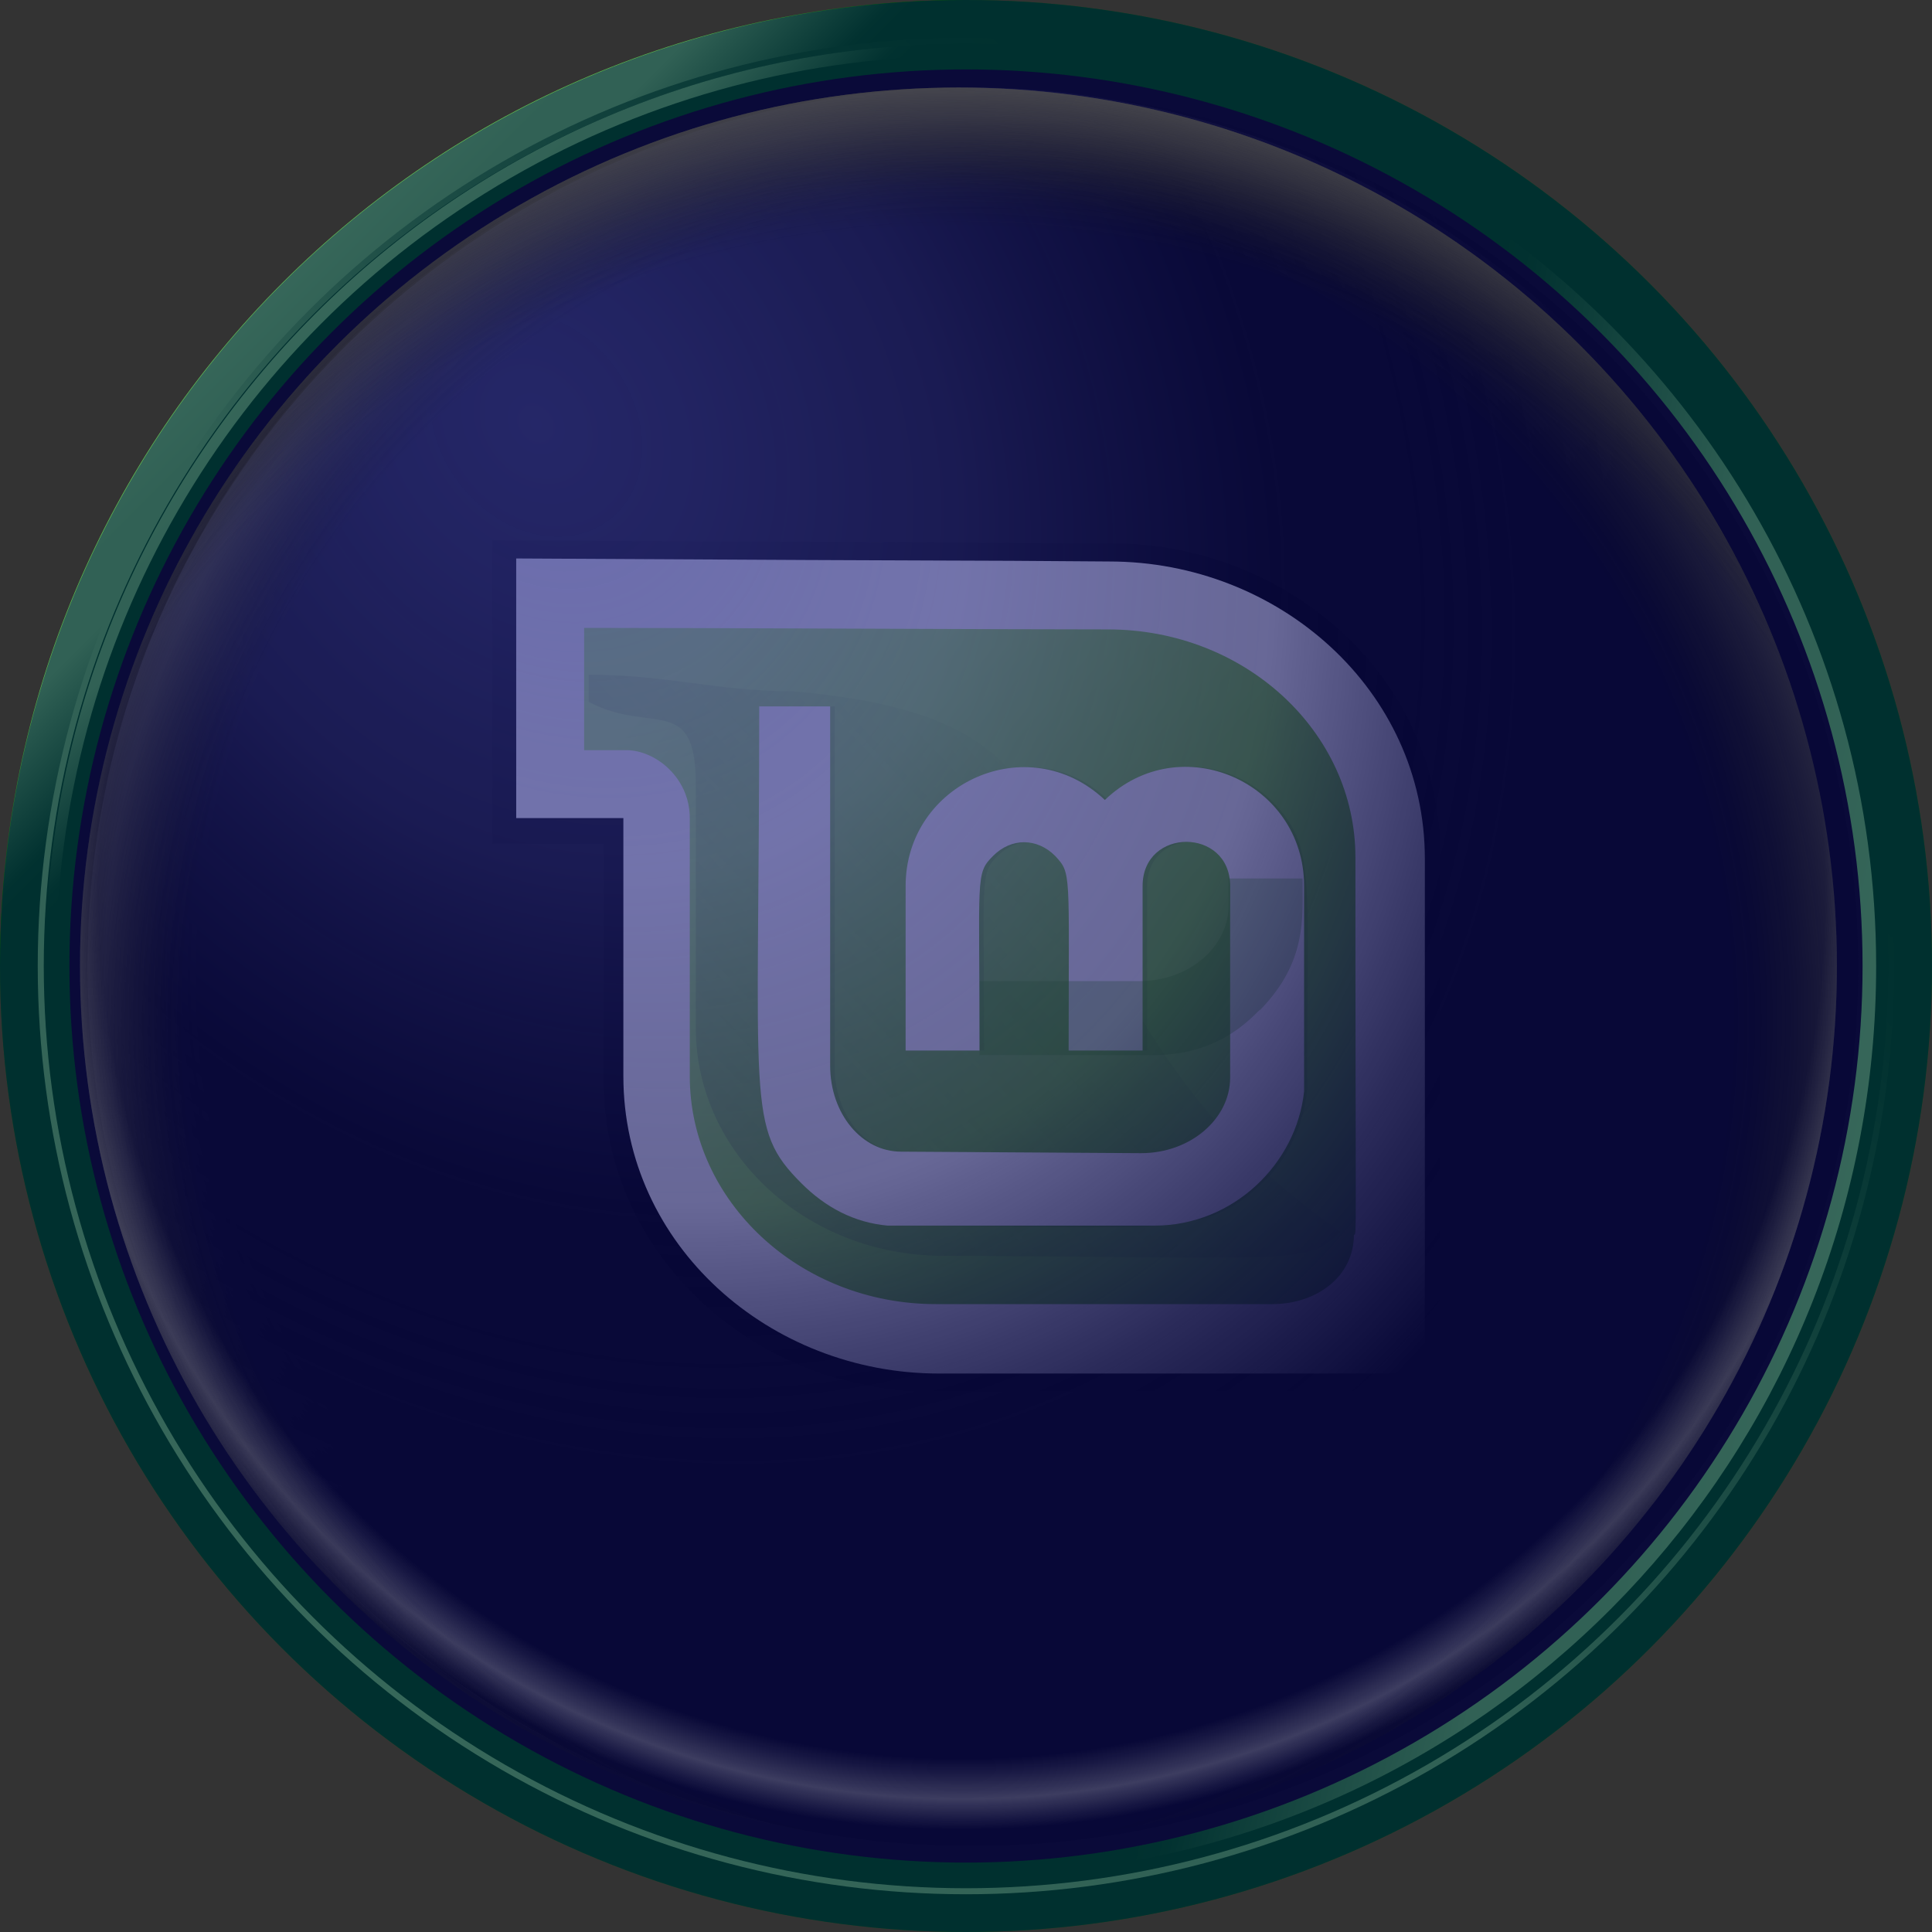 <?xml version="1.0" encoding="utf-8"?>
<!-- Generator: Adobe Illustrator 23.0.1, SVG Export Plug-In . SVG Version: 6.00 Build 0)  -->
<svg version="1.1" id="os_x5F_mint" xmlns="http://www.w3.org/2000/svg" xmlns:xlink="http://www.w3.org/1999/xlink" x="0px"
	 y="0px" viewBox="0 0 128 128" style="enable-background:new 0 0 128 128;" xml:space="preserve">
<rect x="0" y="0" width="128" height="128" fill="#333333" stroke="none"/>
<g id="Base_Disc">
	<g>
		<ellipse style="fill:#006000;" cx="64" cy="64" rx="64" ry="64"/>
		
			<linearGradient id="SVGID_1_" gradientUnits="userSpaceOnUse" x1="18.727" y1="-1564.631" x2="31.997" y2="-1577.902" gradientTransform="matrix(1 0 0 -1 0 -1545.89)">
			<stop  offset="0" style="stop-color:#6DCE55"/>
			<stop  offset="0.229" style="stop-color:#62C24C"/>
			<stop  offset="0.402" style="stop-color:#62C24C"/>
			<stop  offset="0.821" style="stop-color:#046403"/>
			<stop  offset="0.889" style="stop-color:#006000"/>
			<stop  offset="1" style="stop-color:#006000"/>
		</linearGradient>
		<path style="fill:url(#SVGID_1_);" d="M0,64C0,28.6,28.6,0,64,0C53.6,10.4,0,64,0,64z"/>
	</g>
	
		<linearGradient id="SVGID_2_" gradientUnits="userSpaceOnUse" x1="20.558" y1="2339.9" x2="107.499" y2="2252.959" gradientTransform="matrix(1 0 0 1 0 -2232.43)">
		<stop  offset="0" style="stop-color:#6DCE55"/>
		<stop  offset="0.229" style="stop-color:#62C24C"/>
		<stop  offset="0.402" style="stop-color:#62C24C"/>
		<stop  offset="0.821" style="stop-color:#046403"/>
		<stop  offset="0.889" style="stop-color:#006000"/>
		<stop  offset="1" style="stop-color:#006000"/>
	</linearGradient>
	<ellipse style="fill:url(#SVGID_2_);" cx="64" cy="64" rx="61.5" ry="61.5"/>
	<g>
		<ellipse style="fill:#006000;" cx="64" cy="64" rx="61.1" ry="61.1"/>
		
			<linearGradient id="SVGID_3_" gradientUnits="userSpaceOnUse" x1="-26.268" y1="-1590.18" x2="-13.622" y2="-1602.826" gradientTransform="matrix(1 0 0 -1 47.1 -1569.39)">
			<stop  offset="0" style="stop-color:#6DCE55"/>
			<stop  offset="0.229" style="stop-color:#62C24C"/>
			<stop  offset="0.402" style="stop-color:#62C24C"/>
			<stop  offset="0.821" style="stop-color:#046403"/>
			<stop  offset="0.889" style="stop-color:#006000"/>
			<stop  offset="1" style="stop-color:#006000"/>
		</linearGradient>
		<path style="fill:url(#SVGID_3_);" d="M3,64C3,30.3,30.3,2.9,64,2.9C54.1,12.9,3,64,3,64z"/>
	</g>
	<ellipse style="fill:#006000;" cx="64" cy="64" rx="60.3" ry="60.3"/>
	
		<linearGradient id="SVGID_4_" gradientUnits="userSpaceOnUse" x1="122.745" y1="-1623.347" x2="82.182" y2="-1613.982" gradientTransform="matrix(1 0 0 -1 0 -1545.89)">
		<stop  offset="0" style="stop-color:#6DCE55"/>
		<stop  offset="0.229" style="stop-color:#62C24C"/>
		<stop  offset="0.402" style="stop-color:#62C24C"/>
		<stop  offset="0.821" style="stop-color:#046403"/>
		<stop  offset="0.889" style="stop-color:#006000"/>
		<stop  offset="1" style="stop-color:#006000"/>
	</linearGradient>
	<path style="fill:url(#SVGID_4_);" d="M95,12.4L70.2,124c30.4-3.1,54.1-28.7,54.1-60C124.3,42.1,112.5,22.9,95,12.4z"/>
	<ellipse id="Black_Fill" style="fill:#141414;" cx="64" cy="64" rx="59.4" ry="59.4"/>
</g>
<g id="Black_Fill_with_Highlights">
	<ellipse id="Black_Fill_2_" style="fill:#141414;" cx="64" cy="64" rx="58.2" ry="58.2"/>
	
		<radialGradient id="SVGID_5_" cx="110.186" cy="2340.073" r="111.936" gradientTransform="matrix(0.572 0 0 0.572 1.055 -1273.781)" gradientUnits="userSpaceOnUse">
		<stop  offset="0" style="stop-color:#141414;stop-opacity:0"/>
		<stop  offset="0.791" style="stop-color:#141414;stop-opacity:0"/>
		<stop  offset="0.892" style="stop-color:#C8C8C8;stop-opacity:0.2"/>
		<stop  offset="1" style="stop-color:#000000;stop-opacity:0"/>
	</radialGradient>
	<ellipse style="fill:url(#SVGID_5_);" cx="64" cy="64" rx="58.2" ry="58.2"/>
</g>
<g id="Icon">
	<g>
		<path id="path3543" style="opacity:0.26;fill-rule:evenodd;clip-rule:evenodd;enable-background:new    ;" d="M61.8,92.2
			C50.1,92.2,40,83.3,40,71.6c0-14.3,0-11,0-15.7h-7.4V35.8c36.6,0.2,28,0.1,41,0.2c11.7,0,21.8,8.8,21.8,20.5v35.6
			C94.9,92.2,61.5,92.2,61.8,92.2z"/>
		
			<linearGradient id="path2576_1_" gradientUnits="userSpaceOnUse" x1="87.223" y1="-261.592" x2="98.985" y2="-271.521" gradientTransform="matrix(2.684 0 0 -2.684 -189.231 -657.772)">
			<stop  offset="0" style="stop-color:#BEF589"/>
			<stop  offset="1" style="stop-color:#7BC53E"/>
		</linearGradient>
		<path id="path2576" style="fill-rule:evenodd;clip-rule:evenodd;fill:url(#path2576_1_);" d="M91.1,56.5c0-8.7-7.6-15.7-17-15.7
			c-7.3,0-26.9-0.1-36.2-0.1v9.5c9,0,7.4-1.7,7.4,21.4c0,8.7,7.6,15.7,17,15.7h23.2c3,0,5.6-1.9,5.6-4.8
			C91.1,84.1,91.1,58.1,91.1,56.5z"/>
		
			<linearGradient id="path3419_1_" gradientUnits="userSpaceOnUse" x1="85.48" y1="-262.742" x2="94.708" y2="-254.079" gradientTransform="matrix(2.579 0 0 -2.579 -172.623 -599.363)">
			<stop  offset="0" style="stop-color:#3C3C3C"/>
			<stop  offset="1" style="stop-color:#000000;stop-opacity:0.114"/>
		</linearGradient>
		<path id="path3419" style="opacity:0.175;fill:url(#path3419_1_);enable-background:new    ;" d="M88.8,81.6
			c-5.9-4.1-10.1-8.8-13.7-15c-7-12.9-5.3-19.3-22.6-20.8c-5,0-8.3-1.1-13.5-1.1v1.8c4.2,2.2,7.1-0.6,7.1,5.5l0,16.1
			c0,8.3,7.3,15.1,16.4,15.1C86.5,83.3,86.6,83.8,88.8,81.6z"/>
		<path id="path2620" style="fill-rule:evenodd;clip-rule:evenodd;fill-opacity:8.040203e-02;" d="M60.3,58.7v10.9h4.9
			c0-11.6-0.3-11.7,0.9-12.9c1.2-1.2,2.9-1.2,4.1,0c1.1,1.2,0.9,0.9,0.9,12.9H76V58.7c0-3.9,5.8-3.9,5.8,0l0,12.7c0,2.7-2.6,5-5.9,5
			L60,76.4c-2.6,0-4.7-2.5-4.7-5.7V46.8h-4.7c0,26.5-0.9,27.9,2.8,31.6c3,3,5.7,2.5,5.7,2.8c17.7,0,20.8,1,24.7-3
			c0.1,0,2.5-2.4,2.8-6c0-14.2,0.6-16.1-2.3-19.1c-3-3-7.8-3.1-10.9-0.1C68.5,48.2,60.3,51.9,60.3,58.7z"/>
		<path id="path4130" style="fill-rule:evenodd;clip-rule:evenodd;fill:#FFFFFF;" d="M60,58.7v10.9h4.9c0-11.6-0.3-11.7,0.9-12.9
			c1.2-1.2,2.9-1.2,4.1,0c1.1,1.2,0.9,0.9,0.9,12.9h4.9V58.7c0-3.9,5.8-3.9,5.8,0l0,12.7c0,2.7-2.6,5-5.9,5l-15.9-0.1
			c-2.6,0-4.7-2.5-4.7-5.7V46.8h-4.7c0,26.5-0.9,27.9,2.8,31.6c1.6,1.6,3.5,2.6,5.7,2.8l17.7,0c5.2,0,9.4-4.1,9.9-8.9l0-13.6
			c0-6.9-8.2-10.5-13.2-5.7C68.1,48.2,60,51.9,60,58.7z"/>
		<path id="path4132" style="opacity:0.3;fill-rule:evenodd;clip-rule:evenodd;fill:#489C10;enable-background:new    ;" d="
			M64.9,65v4.9h11.6c4.7,0,6.8-3,7-3c3.1-3.2,2.8-6.1,2.8-8.7h-4.9V60c0,2.7-2.6,5-5.9,5C61,65,65.9,65,64.9,65z"/>
		<path id="path6141" style="fill-rule:evenodd;clip-rule:evenodd;fill:#FFFFFF;" d="M62.2,91C51,91,41.3,82.5,41.3,71.3
			c0-16,0-12.4,0-17.1h-7.1V37c35.1,0.2,26.8,0.1,39.3,0.2c11.2,0,20.9,8.5,20.9,19.7V91C91.5,91,62.1,91,62.2,91z M89.8,56.8
			c0-8.3-7.3-15.1-16.4-15.1c-7,0-25.9-0.1-34.7-0.1v8.1c0,0,1,0,2.8,0c1.9,0,4.2,1.8,4.2,4.5l0,17.1c0,8.3,7.3,15.1,16.3,15.1h22.3
			c2.9,0,5.4-1.8,5.4-4.6C89.9,81.8,89.8,82.8,89.8,56.8z"/>
	</g>
</g>
<radialGradient id="GreenToBlackHighlight1_1_" cx="61.721" cy="2275.52" r="150.086" gradientTransform="matrix(0.336 0.459 -0.371 0.268 858.996 -610.074)" gradientUnits="userSpaceOnUse">
	<stop  offset="0" style="stop-color:#9CA6FF;stop-opacity:0.4"/>
	<stop  offset="0.147" style="stop-color:#98A1F4;stop-opacity:0.36"/>
	<stop  offset="0.373" style="stop-color:#969DE2;stop-opacity:0.25"/>
	<stop  offset="0.65" style="stop-color:#101010;stop-opacity:0.2"/>
	<stop  offset="0.852" style="stop-color:#101010;stop-opacity:0.7"/>
	<stop  offset="0.999" style="stop-color:#101010"/>
</radialGradient>
<path id="GreenToBlackHighlight1_2_" style="fill:url(#GreenToBlackHighlight1_1_);" d="M64.5,5.8c32.4,0,58.6,26.1,58.6,58.3
	s-26.3,58.2-58.7,58.2C32,122.3,5.7,96.2,5.8,64C5.8,31.8,32.1,5.8,64.5,5.8z"/>
<g id="night_2_">
	<g id="night_3_">
		<g id="night_4_">
			<ellipse style="opacity:0.5;fill:#00005E;" cx="64" cy="64" rx="64" ry="64"/>
		</g>
	</g>
</g>
<g id="TopShadows">
	
		<radialGradient id="Highlights_Lower_Grey_2_" cx="111.8" cy="2337.7" r="111.843" gradientTransform="matrix(0.57 0 0 0.57 0 -1273.155)" gradientUnits="userSpaceOnUse">
		<stop  offset="0" style="stop-color:#141414;stop-opacity:0"/>
		<stop  offset="0.897" style="stop-color:#C8C8C8;stop-opacity:0"/>
		<stop  offset="0.939" style="stop-color:#DCDCDC;stop-opacity:0.25"/>
		<stop  offset="0.971" style="stop-color:#C8C8C8;stop-opacity:0"/>
	</radialGradient>
	<ellipse id="Highlights_Lower_Grey_1_" style="fill:url(#Highlights_Lower_Grey_2_);" cx="63.5" cy="64" rx="58.2" ry="58.2"/>
	
		<radialGradient id="Shadow_Inner_Top_Left_2_" cx="118.3" cy="2352.2" r="133.207" gradientTransform="matrix(0.57 0 0 0.57 0 -1273.155)" gradientUnits="userSpaceOnUse">
		<stop  offset="0.728" style="stop-color:#141414;stop-opacity:0"/>
		<stop  offset="0.979" style="stop-color:#969696"/>
	</radialGradient>
	<ellipse id="Shadow_Inner_Top_Left_1_" style="fill:url(#Shadow_Inner_Top_Left_2_);" cx="63.5" cy="64" rx="58.2" ry="58.2"/>
	
		<radialGradient id="Shadow_Inner_Top_Right_2_" cx="104.3" cy="2352.2" r="133.207" gradientTransform="matrix(0.57 0 0 0.57 0 -1273.155)" gradientUnits="userSpaceOnUse">
		<stop  offset="0.728" style="stop-color:#141414;stop-opacity:0"/>
		<stop  offset="0.979" style="stop-color:#969696"/>
	</radialGradient>
	<ellipse id="Shadow_Inner_Top_Right_1_" style="fill:url(#Shadow_Inner_Top_Right_2_);" cx="63.5" cy="64" rx="58.2" ry="58.2"/>
	
		<radialGradient id="Shadow_Inner_Top_2_" cx="111.3" cy="2375.2" r="162.355" gradientTransform="matrix(0.57 0 0 0.57 0 -1273.155)" gradientUnits="userSpaceOnUse">
		<stop  offset="0.71" style="stop-color:#141414;stop-opacity:0"/>
		<stop  offset="0.871" style="stop-color:#787878"/>
	</radialGradient>
	<ellipse id="Shadow_Inner_Top_1_" style="fill:url(#Shadow_Inner_Top_2_);" cx="63.5" cy="64" rx="58.2" ry="58.2"/>
</g>
</svg>

